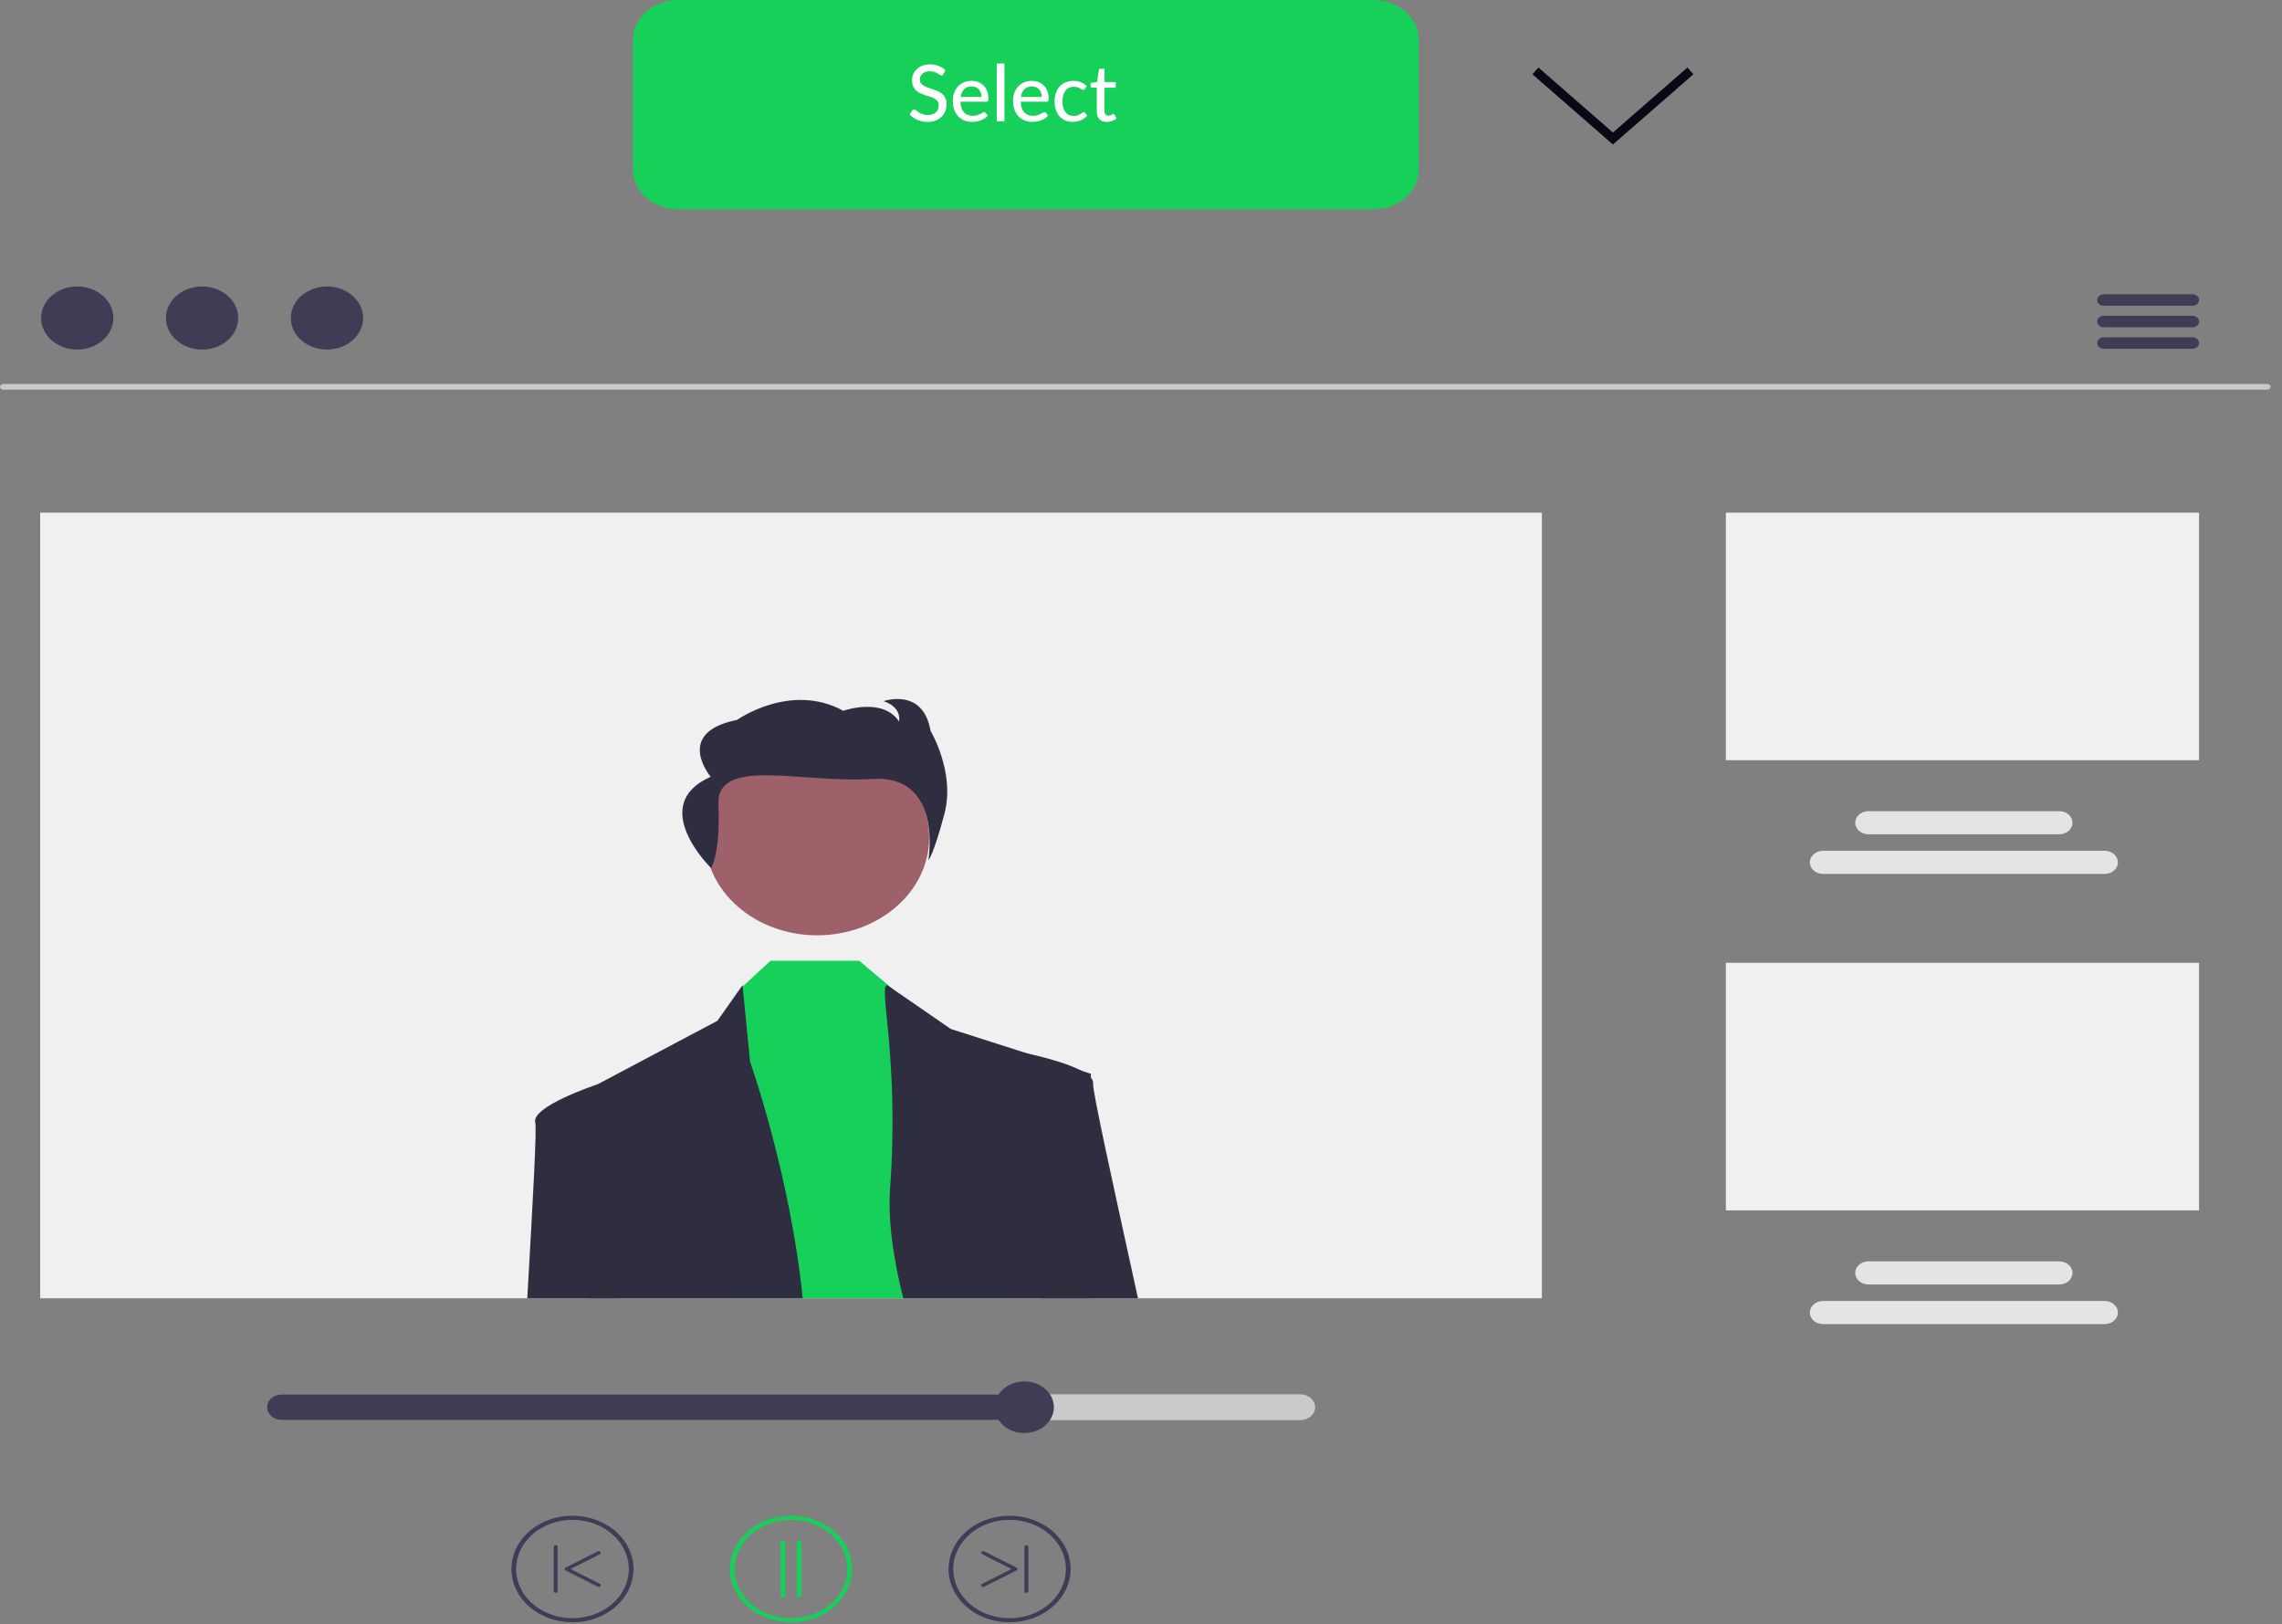 <svg width="163" height="116" viewBox="0 0 163 116" fill="none" xmlns="http://www.w3.org/2000/svg">
<rect x="0" y="0" width="163" height="116" fill="#808080" stroke="none"/>
<path d="M98.098 14.954H48.453C46.664 14.954 45.209 13.685 45.209 12.124V2.831C45.209 1.27 46.664 0 48.453 0H98.098C99.887 0 101.342 1.27 101.342 2.831V12.124C101.342 13.685 99.887 14.954 98.098 14.954Z" fill="#17D059"/>
<path d="M67.385 5.299C67.366 5.331 67.346 5.354 67.326 5.369C67.305 5.384 67.279 5.391 67.247 5.391C67.214 5.391 67.175 5.376 67.133 5.347C67.09 5.315 67.035 5.28 66.97 5.243C66.907 5.204 66.83 5.169 66.741 5.139C66.651 5.108 66.544 5.092 66.419 5.092C66.301 5.092 66.197 5.108 66.108 5.139C66.02 5.169 65.946 5.211 65.887 5.265C65.827 5.318 65.781 5.38 65.749 5.453C65.719 5.524 65.705 5.601 65.705 5.685C65.705 5.794 65.732 5.883 65.786 5.954C65.842 6.025 65.915 6.086 66.004 6.136C66.094 6.187 66.195 6.23 66.309 6.268C66.423 6.305 66.54 6.344 66.659 6.385C66.779 6.425 66.895 6.47 67.009 6.523C67.123 6.575 67.225 6.641 67.315 6.721C67.404 6.8 67.476 6.897 67.53 7.013C67.586 7.126 67.614 7.266 67.614 7.433C67.614 7.61 67.583 7.776 67.522 7.931C67.462 8.086 67.374 8.221 67.259 8.337C67.143 8.453 67 8.544 66.83 8.611C66.662 8.677 66.471 8.709 66.256 8.709C66.127 8.709 66.002 8.696 65.881 8.67C65.76 8.646 65.645 8.611 65.537 8.567C65.428 8.52 65.327 8.465 65.231 8.401C65.138 8.336 65.054 8.263 64.979 8.183L65.15 7.897C65.167 7.875 65.187 7.856 65.209 7.841C65.233 7.826 65.26 7.819 65.29 7.819C65.329 7.819 65.374 7.839 65.425 7.881C65.477 7.922 65.54 7.967 65.615 8.018C65.692 8.066 65.782 8.111 65.887 8.152C65.993 8.193 66.122 8.214 66.273 8.214C66.396 8.214 66.506 8.198 66.603 8.166C66.701 8.133 66.782 8.086 66.847 8.026C66.914 7.965 66.966 7.891 67.001 7.805C67.037 7.719 67.054 7.624 67.054 7.519C67.054 7.402 67.027 7.306 66.973 7.231C66.919 7.156 66.847 7.094 66.757 7.043C66.668 6.993 66.566 6.95 66.452 6.915C66.338 6.879 66.222 6.843 66.102 6.805C65.983 6.766 65.866 6.721 65.752 6.671C65.638 6.621 65.537 6.555 65.447 6.475C65.357 6.393 65.285 6.291 65.231 6.17C65.177 6.047 65.15 5.895 65.15 5.716C65.15 5.572 65.178 5.433 65.234 5.299C65.29 5.165 65.371 5.046 65.478 4.943C65.586 4.839 65.719 4.756 65.875 4.694C66.032 4.631 66.211 4.599 66.413 4.599C66.639 4.599 66.846 4.635 67.035 4.708C67.225 4.779 67.39 4.882 67.53 5.016L67.385 5.299ZM70.106 6.926C70.106 6.817 70.09 6.718 70.059 6.626C70.029 6.535 69.984 6.455 69.924 6.388C69.865 6.321 69.792 6.269 69.706 6.231C69.62 6.194 69.521 6.175 69.409 6.175C69.18 6.175 68.998 6.242 68.866 6.374C68.735 6.507 68.652 6.691 68.617 6.926H70.106ZM70.557 8.259C70.49 8.337 70.412 8.405 70.325 8.463C70.237 8.519 70.144 8.565 70.045 8.6C69.946 8.636 69.843 8.662 69.737 8.679C69.632 8.695 69.528 8.704 69.426 8.704C69.23 8.704 69.048 8.671 68.88 8.606C68.714 8.539 68.569 8.441 68.446 8.315C68.325 8.186 68.229 8.027 68.16 7.839C68.093 7.648 68.059 7.43 68.059 7.183C68.059 6.985 68.09 6.802 68.152 6.632C68.213 6.46 68.301 6.311 68.415 6.184C68.531 6.057 68.672 5.957 68.838 5.884C69.004 5.811 69.191 5.775 69.398 5.775C69.572 5.775 69.731 5.804 69.877 5.862C70.024 5.918 70.151 6 70.257 6.108C70.364 6.216 70.447 6.35 70.507 6.509C70.568 6.667 70.599 6.848 70.599 7.052C70.599 7.136 70.59 7.193 70.571 7.223C70.552 7.251 70.518 7.265 70.468 7.265H68.603C68.608 7.434 68.632 7.583 68.675 7.71C68.718 7.835 68.777 7.939 68.852 8.023C68.928 8.107 69.019 8.17 69.124 8.211C69.228 8.252 69.345 8.273 69.474 8.273C69.595 8.273 69.699 8.259 69.787 8.231C69.877 8.203 69.953 8.173 70.017 8.141C70.082 8.107 70.136 8.077 70.179 8.049C70.224 8.021 70.263 8.007 70.297 8.007C70.341 8.007 70.376 8.023 70.4 8.057L70.557 8.259ZM71.746 4.532V8.665H71.197V4.532H71.746ZM74.41 6.926C74.41 6.817 74.394 6.718 74.363 6.626C74.333 6.535 74.288 6.455 74.228 6.388C74.168 6.321 74.096 6.269 74.01 6.231C73.924 6.194 73.825 6.175 73.713 6.175C73.483 6.175 73.302 6.242 73.17 6.374C73.039 6.507 72.956 6.691 72.921 6.926H74.41ZM74.861 8.259C74.794 8.337 74.716 8.405 74.629 8.463C74.541 8.519 74.448 8.565 74.349 8.6C74.25 8.636 74.147 8.662 74.041 8.679C73.936 8.695 73.832 8.704 73.73 8.704C73.534 8.704 73.352 8.671 73.184 8.606C73.018 8.539 72.873 8.441 72.75 8.315C72.629 8.186 72.533 8.027 72.464 7.839C72.397 7.648 72.363 7.43 72.363 7.183C72.363 6.985 72.394 6.802 72.456 6.632C72.517 6.46 72.605 6.311 72.719 6.184C72.835 6.057 72.976 5.957 73.142 5.884C73.308 5.811 73.495 5.775 73.702 5.775C73.875 5.775 74.035 5.804 74.181 5.862C74.328 5.918 74.455 6 74.561 6.108C74.668 6.216 74.751 6.35 74.811 6.509C74.872 6.667 74.903 6.848 74.903 7.052C74.903 7.136 74.894 7.193 74.875 7.223C74.856 7.251 74.822 7.265 74.771 7.265H72.907C72.912 7.434 72.936 7.583 72.979 7.71C73.022 7.835 73.081 7.939 73.156 8.023C73.232 8.107 73.323 8.17 73.427 8.211C73.532 8.252 73.649 8.273 73.777 8.273C73.899 8.273 74.003 8.259 74.091 8.231C74.181 8.203 74.257 8.173 74.321 8.141C74.386 8.107 74.44 8.077 74.483 8.049C74.528 8.021 74.567 8.007 74.601 8.007C74.645 8.007 74.68 8.023 74.704 8.057L74.861 8.259ZM77.483 6.352C77.467 6.372 77.45 6.389 77.433 6.402C77.418 6.413 77.396 6.419 77.366 6.419C77.336 6.419 77.304 6.408 77.271 6.385C77.239 6.361 77.198 6.336 77.147 6.31C77.099 6.282 77.039 6.257 76.968 6.234C76.899 6.21 76.813 6.198 76.711 6.198C76.576 6.198 76.458 6.222 76.355 6.271C76.252 6.319 76.166 6.388 76.097 6.478C76.03 6.567 75.979 6.677 75.943 6.805C75.908 6.934 75.89 7.079 75.89 7.239C75.89 7.405 75.909 7.554 75.946 7.685C75.984 7.813 76.037 7.923 76.106 8.012C76.175 8.1 76.259 8.167 76.358 8.214C76.457 8.259 76.567 8.281 76.688 8.281C76.806 8.281 76.903 8.267 76.979 8.239C77.056 8.209 77.119 8.177 77.17 8.144C77.22 8.11 77.262 8.079 77.296 8.051C77.329 8.021 77.364 8.007 77.399 8.007C77.444 8.007 77.479 8.023 77.503 8.057L77.66 8.259C77.594 8.339 77.521 8.407 77.439 8.463C77.358 8.519 77.272 8.565 77.181 8.6C77.09 8.636 76.993 8.662 76.893 8.679C76.794 8.695 76.693 8.704 76.59 8.704C76.413 8.704 76.247 8.671 76.092 8.606C75.939 8.54 75.805 8.445 75.691 8.32C75.579 8.195 75.491 8.042 75.425 7.861C75.36 7.678 75.327 7.471 75.327 7.239C75.327 7.028 75.356 6.833 75.414 6.654C75.474 6.475 75.561 6.321 75.675 6.192C75.79 6.061 75.932 5.96 76.1 5.887C76.268 5.812 76.46 5.775 76.677 5.775C76.88 5.775 77.06 5.808 77.215 5.873C77.37 5.938 77.508 6.031 77.629 6.15L77.483 6.352ZM79.06 8.709C78.83 8.709 78.653 8.645 78.528 8.516C78.405 8.387 78.343 8.203 78.343 7.965V6.262H78.013C77.981 6.262 77.954 6.253 77.931 6.234C77.911 6.214 77.901 6.184 77.901 6.145V5.923L78.363 5.859L78.486 5.011C78.493 4.979 78.507 4.955 78.528 4.938C78.55 4.919 78.578 4.91 78.612 4.91H78.889V5.865H79.695V6.262H78.889V7.928C78.889 8.04 78.916 8.124 78.97 8.18C79.026 8.234 79.097 8.261 79.183 8.261C79.234 8.261 79.276 8.255 79.312 8.242C79.349 8.229 79.381 8.215 79.407 8.2C79.433 8.183 79.456 8.168 79.474 8.155C79.493 8.142 79.51 8.135 79.525 8.135C79.543 8.135 79.557 8.14 79.567 8.149C79.578 8.157 79.589 8.17 79.6 8.189L79.763 8.452C79.673 8.534 79.567 8.597 79.444 8.642C79.32 8.687 79.192 8.709 79.06 8.709Z" fill="white"/>
<path d="M120.744 5.063L115.208 9.893L109.673 5.063" stroke="#090814" stroke-width="0.645" stroke-miterlimit="10"/>
<path d="M161.949 27.832H0.234C0.172 27.831 0.112 27.81 0.068 27.772C0.025 27.733 0 27.681 0 27.627C0 27.573 0.025 27.521 0.068 27.483C0.112 27.445 0.172 27.423 0.234 27.423H161.949C162.012 27.423 162.071 27.445 162.115 27.483C162.159 27.521 162.183 27.573 162.183 27.627C162.183 27.681 162.159 27.733 162.115 27.772C162.071 27.81 162.012 27.831 161.949 27.832Z" fill="#CACACA"/>
<path d="M5.516 24.966C6.942 24.966 8.098 23.958 8.098 22.714C8.098 21.47 6.942 20.461 5.516 20.461C4.09 20.461 2.935 21.47 2.935 22.714C2.935 23.958 4.09 24.966 5.516 24.966Z" fill="#3F3D56"/>
<path d="M14.435 24.966C15.861 24.966 17.017 23.958 17.017 22.714C17.017 21.47 15.861 20.461 14.435 20.461C13.009 20.461 11.854 21.47 11.854 22.714C11.854 23.958 13.009 24.966 14.435 24.966Z" fill="#3F3D56"/>
<path d="M23.355 24.966C24.781 24.966 25.937 23.958 25.937 22.714C25.937 21.47 24.781 20.461 23.355 20.461C21.929 20.461 20.773 21.47 20.773 22.714C20.773 23.958 21.929 24.966 23.355 24.966Z" fill="#3F3D56"/>
<path d="M156.605 21.838H150.268C150.144 21.838 150.024 21.795 149.936 21.718C149.848 21.642 149.799 21.538 149.799 21.429C149.799 21.32 149.848 21.216 149.936 21.139C150.024 21.062 150.144 21.019 150.268 21.019H156.605C156.73 21.019 156.849 21.062 156.937 21.139C157.025 21.216 157.075 21.32 157.075 21.429C157.075 21.538 157.025 21.642 156.937 21.718C156.849 21.795 156.73 21.838 156.605 21.838Z" fill="#3F3D56"/>
<path d="M156.605 23.375H150.268C150.144 23.375 150.024 23.332 149.936 23.255C149.848 23.178 149.799 23.074 149.799 22.965C149.799 22.857 149.848 22.752 149.936 22.676C150.024 22.599 150.144 22.556 150.268 22.556H156.605C156.73 22.556 156.849 22.599 156.937 22.676C157.025 22.752 157.075 22.857 157.075 22.965C157.075 23.074 157.025 23.178 156.937 23.255C156.849 23.332 156.73 23.375 156.605 23.375Z" fill="#3F3D56"/>
<path d="M156.605 24.909H150.268C150.144 24.909 150.024 24.866 149.936 24.789C149.848 24.712 149.799 24.608 149.799 24.499C149.799 24.391 149.848 24.287 149.936 24.21C150.024 24.133 150.144 24.09 150.268 24.09H156.605C156.729 24.09 156.848 24.134 156.936 24.21C157.024 24.287 157.073 24.391 157.073 24.499C157.073 24.608 157.024 24.712 156.936 24.788C156.848 24.865 156.729 24.909 156.605 24.909Z" fill="#3F3D56"/>
<path d="M110.133 36.615H2.87V92.728H110.133V36.615Z" fill="#F0F0F0"/>
<path d="M157.075 36.615H123.277V54.296H157.075V36.615Z" fill="#F0F0F0"/>
<path d="M150.332 62.417H130.222C129.97 62.417 129.729 62.33 129.552 62.175C129.374 62.02 129.274 61.81 129.274 61.591C129.274 61.372 129.374 61.161 129.552 61.007C129.729 60.852 129.97 60.764 130.222 60.764H150.332C150.583 60.764 150.824 60.852 151.001 61.007C151.179 61.161 151.279 61.372 151.279 61.591C151.279 61.81 151.179 62.02 151.001 62.175C150.824 62.33 150.583 62.417 150.332 62.417Z" fill="#E4E4E4"/>
<path d="M147.09 59.588H133.465C133.213 59.588 132.972 59.501 132.795 59.346C132.617 59.191 132.517 58.98 132.517 58.761C132.517 58.542 132.617 58.332 132.795 58.177C132.972 58.022 133.213 57.935 133.465 57.935H147.09C147.341 57.935 147.582 58.022 147.76 58.177C147.937 58.332 148.037 58.542 148.037 58.761C148.037 58.98 147.937 59.191 147.76 59.346C147.582 59.501 147.341 59.588 147.09 59.588Z" fill="#E4E4E4"/>
<path d="M157.075 68.766H123.277V86.447H157.075V68.766Z" fill="#F0F0F0"/>
<path d="M150.332 94.571H130.222C129.97 94.571 129.729 94.484 129.552 94.329C129.374 94.174 129.274 93.964 129.274 93.744C129.274 93.525 129.374 93.315 129.552 93.16C129.729 93.005 129.97 92.918 130.222 92.918H150.332C150.583 92.918 150.824 93.005 151.001 93.16C151.179 93.315 151.279 93.525 151.279 93.744C151.279 93.964 151.179 94.174 151.001 94.329C150.824 94.484 150.583 94.571 150.332 94.571Z" fill="#E4E4E4"/>
<path d="M147.09 91.741H133.465C133.213 91.741 132.972 91.654 132.795 91.499C132.617 91.344 132.517 91.134 132.517 90.915C132.517 90.696 132.617 90.485 132.795 90.33C132.972 90.175 133.213 90.088 133.465 90.088H147.09C147.341 90.089 147.581 90.176 147.758 90.331C147.936 90.486 148.035 90.696 148.035 90.915C148.035 91.134 147.936 91.344 147.758 91.499C147.581 91.654 147.341 91.741 147.09 91.741Z" fill="#E4E4E4"/>
<path d="M58.366 66.802C62.786 66.802 66.37 63.675 66.37 59.818C66.37 55.961 62.786 52.834 58.366 52.834C53.945 52.834 50.361 55.961 50.361 59.818C50.361 63.675 53.945 66.802 58.366 66.802Z" fill="#9E616A"/>
<path d="M71.851 92.727H51.781L52.908 70.583L53.046 70.456L55.039 68.621H61.376L63.728 70.607L63.913 70.765L68.918 74.949L71.851 92.727Z" fill="#17D059"/>
<path d="M57.337 92.726H42.083C41.982 84.252 41.902 77.858 41.902 77.858L42.682 77.445L42.686 77.443L51.242 72.91L53.037 70.365L53.047 70.455L53.575 75.821C53.575 75.821 56.445 83.912 57.337 92.726Z" fill="#2F2E41"/>
<path d="M78.092 92.726H64.519C63.793 89.855 63.416 87.121 63.58 84.842C64.246 75.53 62.709 70.365 63.376 70.365L63.728 70.607L67.915 73.492L73.428 75.255L77.254 76.48L77.921 76.693V76.974C77.923 78.383 77.939 84.926 78.092 92.726Z" fill="#2F2E41"/>
<path d="M50.792 62.002C50.792 62.002 51.472 60.96 51.314 57.479C51.156 53.998 57.232 55.966 62.308 55.634C67.385 55.302 66.31 61.446 66.31 61.446C66.31 61.446 66.677 61.081 67.461 58.116C68.245 55.151 66.465 52.195 66.465 52.195C65.94 49.08 63.114 50.078 63.114 50.078C64.475 50.54 64.214 51.529 64.214 51.529C63.062 49.767 60.236 50.765 60.236 50.765C56.467 48.702 52.647 51.419 52.647 51.419C48.094 52.321 50.764 55.48 50.764 55.48C46.185 57.499 50.792 62.002 50.792 62.002Z" fill="#2F2E41"/>
<path d="M37.663 92.727C38.053 85.93 38.351 80.597 38.234 80.186C37.905 79.041 42.541 77.491 42.681 77.446L42.684 77.444H42.686L43.571 77.859L44.219 92.727H37.663Z" fill="#2F2E41"/>
<path d="M81.284 92.727H74.396L72.424 75.736L73.236 75.218C73.236 75.218 73.307 75.232 73.429 75.256C74.06 75.394 76.097 75.859 77.254 76.481C77.51 76.607 77.737 76.775 77.921 76.975C78.034 77.092 78.09 77.243 78.078 77.397C78.02 77.878 79.522 84.681 81.284 92.727Z" fill="#2F2E41"/>
<path d="M92.881 99.586H20.121C19.841 99.587 19.573 99.684 19.375 99.857C19.177 100.029 19.066 100.264 19.066 100.508C19.066 100.752 19.177 100.986 19.375 101.159C19.573 101.332 19.841 101.429 20.121 101.429H92.881C93.02 101.429 93.157 101.406 93.286 101.36C93.414 101.313 93.531 101.246 93.629 101.16C93.727 101.074 93.805 100.973 93.859 100.861C93.912 100.749 93.939 100.629 93.939 100.508C93.939 100.387 93.912 100.267 93.859 100.155C93.805 100.043 93.727 99.941 93.629 99.856C93.531 99.77 93.414 99.702 93.286 99.656C93.157 99.61 93.02 99.586 92.881 99.586Z" fill="#CACACA"/>
<path d="M73.165 99.586V101.429H20.121C19.841 101.429 19.573 101.332 19.375 101.159C19.177 100.986 19.066 100.752 19.066 100.508C19.066 100.264 19.177 100.029 19.375 99.857C19.573 99.684 19.841 99.587 20.121 99.586H73.165Z" fill="#3F3D56"/>
<path d="M73.166 102.352C74.333 102.352 75.278 101.526 75.278 100.508C75.278 99.49 74.333 98.665 73.166 98.665C71.999 98.665 71.054 99.49 71.054 100.508C71.054 101.526 71.999 102.352 73.166 102.352Z" fill="#3F3D56"/>
<path d="M56.501 115.868C55.639 115.868 54.795 115.645 54.078 115.227C53.361 114.809 52.802 114.215 52.472 113.519C52.142 112.824 52.056 112.059 52.224 111.321C52.392 110.583 52.808 109.905 53.418 109.373C54.027 108.841 54.804 108.479 55.65 108.332C56.496 108.185 57.373 108.26 58.17 108.548C58.966 108.836 59.647 109.324 60.127 109.95C60.606 110.575 60.861 111.311 60.861 112.063C60.86 113.072 60.4 114.039 59.583 114.752C58.765 115.466 57.657 115.867 56.501 115.868ZM56.501 108.551C55.705 108.551 54.927 108.757 54.265 109.143C53.603 109.529 53.087 110.078 52.782 110.719C52.478 111.361 52.398 112.067 52.553 112.749C52.709 113.43 53.092 114.056 53.655 114.547C54.218 115.038 54.935 115.372 55.716 115.508C56.496 115.643 57.306 115.574 58.041 115.308C58.777 115.042 59.405 114.592 59.848 114.015C60.29 113.437 60.526 112.758 60.526 112.063C60.525 111.132 60.1 110.24 59.346 109.581C58.591 108.923 57.568 108.553 56.501 108.551Z" fill="#17D059"/>
<path d="M55.926 114.113C55.881 114.113 55.839 114.098 55.807 114.071C55.776 114.043 55.758 114.006 55.758 113.967V110.162C55.758 110.143 55.762 110.124 55.77 110.106C55.779 110.088 55.791 110.072 55.807 110.058C55.822 110.044 55.841 110.033 55.861 110.026C55.882 110.018 55.904 110.015 55.926 110.015C55.948 110.015 55.97 110.018 55.99 110.026C56.011 110.033 56.029 110.044 56.045 110.058C56.061 110.072 56.073 110.088 56.081 110.106C56.09 110.124 56.094 110.143 56.093 110.162V113.967C56.093 114.006 56.076 114.043 56.044 114.071C56.013 114.098 55.97 114.113 55.926 114.113Z" fill="#17D059"/>
<path d="M57.077 114.113C57.032 114.113 56.99 114.098 56.958 114.07C56.927 114.043 56.909 114.006 56.909 113.967V110.162C56.909 110.143 56.913 110.124 56.922 110.106C56.93 110.088 56.942 110.072 56.958 110.058C56.973 110.044 56.992 110.033 57.012 110.026C57.033 110.018 57.055 110.015 57.077 110.015C57.099 110.015 57.121 110.018 57.141 110.026C57.162 110.033 57.18 110.044 57.196 110.058C57.212 110.072 57.224 110.088 57.232 110.106C57.241 110.124 57.245 110.143 57.245 110.162V113.967C57.245 114.006 57.227 114.043 57.196 114.07C57.164 114.098 57.121 114.113 57.077 114.113Z" fill="#17D059"/>
<path d="M36.529 112.063C36.529 111.311 36.785 110.575 37.264 109.95C37.743 109.324 38.424 108.836 39.221 108.548C40.018 108.26 40.895 108.185 41.74 108.332C42.586 108.479 43.363 108.841 43.973 109.373C44.583 109.905 44.998 110.583 45.167 111.321C45.335 112.059 45.248 112.824 44.918 113.519C44.588 114.215 44.029 114.809 43.312 115.227C42.595 115.645 41.752 115.868 40.89 115.868C39.734 115.867 38.625 115.466 37.808 114.752C36.99 114.039 36.531 113.072 36.529 112.063ZM36.865 112.063C36.865 112.758 37.101 113.437 37.543 114.015C37.985 114.592 38.614 115.042 39.349 115.308C40.085 115.574 40.894 115.644 41.675 115.508C42.456 115.372 43.173 115.038 43.736 114.547C44.299 114.056 44.682 113.43 44.838 112.749C44.993 112.067 44.913 111.361 44.608 110.719C44.304 110.078 43.788 109.529 43.126 109.143C42.464 108.757 41.686 108.551 40.89 108.551C39.823 108.553 38.8 108.923 38.045 109.581C37.29 110.24 36.866 111.132 36.865 112.063Z" fill="#3F3D56"/>
<path d="M42.774 113.345C42.804 113.345 42.834 113.336 42.859 113.32C42.883 113.304 42.901 113.281 42.908 113.255C42.916 113.229 42.914 113.201 42.903 113.177C42.891 113.152 42.87 113.131 42.843 113.118L40.751 112.064L42.843 111.01C42.876 110.994 42.899 110.967 42.908 110.936C42.918 110.905 42.913 110.872 42.895 110.844C42.876 110.816 42.846 110.795 42.81 110.787C42.774 110.779 42.736 110.783 42.704 110.799L40.403 111.959C40.382 111.969 40.364 111.985 40.352 112.003C40.339 112.022 40.333 112.043 40.333 112.064C40.333 112.085 40.339 112.106 40.352 112.125C40.364 112.143 40.382 112.159 40.403 112.169L42.704 113.329C42.725 113.339 42.749 113.345 42.774 113.345Z" fill="#3F3D56"/>
<path d="M39.687 113.768C39.724 113.768 39.76 113.755 39.786 113.732C39.812 113.709 39.827 113.679 39.827 113.646V110.482C39.827 110.45 39.812 110.419 39.786 110.396C39.76 110.373 39.724 110.361 39.687 110.361C39.65 110.361 39.615 110.373 39.589 110.396C39.562 110.419 39.548 110.45 39.548 110.482V113.646C39.548 113.679 39.562 113.709 39.589 113.732C39.615 113.755 39.65 113.768 39.687 113.768Z" fill="#3F3D56"/>
<path d="M72.112 115.868C71.25 115.868 70.407 115.645 69.69 115.227C68.973 114.809 68.414 114.215 68.084 113.519C67.754 112.824 67.668 112.059 67.836 111.321C68.004 110.583 68.419 109.905 69.029 109.373C69.639 108.841 70.416 108.479 71.262 108.332C72.108 108.185 72.984 108.26 73.781 108.548C74.578 108.836 75.259 109.324 75.738 109.95C76.217 110.575 76.473 111.311 76.473 112.063C76.472 113.072 76.012 114.039 75.194 114.752C74.377 115.466 73.269 115.867 72.112 115.868ZM72.112 108.551C71.316 108.551 70.538 108.757 69.876 109.143C69.214 109.529 68.698 110.078 68.394 110.719C68.089 111.361 68.009 112.067 68.165 112.749C68.32 113.43 68.703 114.056 69.266 114.547C69.829 115.038 70.546 115.372 71.327 115.508C72.108 115.643 72.917 115.574 73.653 115.308C74.388 115.042 75.017 114.592 75.459 114.015C75.901 113.437 76.138 112.758 76.138 112.063C76.136 111.132 75.712 110.24 74.957 109.581C74.203 108.923 73.18 108.553 72.112 108.551Z" fill="#3F3D56"/>
<path d="M70.229 113.345C70.199 113.345 70.169 113.336 70.144 113.32C70.12 113.303 70.103 113.28 70.095 113.255C70.087 113.229 70.089 113.201 70.1 113.176C70.112 113.152 70.133 113.131 70.16 113.118L72.252 112.064L70.16 111.01C70.128 110.994 70.104 110.967 70.095 110.936C70.085 110.905 70.091 110.872 70.109 110.844C70.127 110.816 70.158 110.796 70.193 110.787C70.229 110.779 70.267 110.783 70.299 110.799L72.6 111.958C72.621 111.969 72.639 111.984 72.651 112.003C72.664 112.021 72.67 112.042 72.67 112.064C72.67 112.085 72.664 112.106 72.651 112.125C72.639 112.143 72.621 112.158 72.6 112.169L70.299 113.328C70.278 113.339 70.254 113.345 70.229 113.345Z" fill="#3F3D56"/>
<path d="M73.316 113.768C73.278 113.768 73.243 113.755 73.217 113.732C73.191 113.709 73.176 113.679 73.176 113.646V110.482C73.176 110.45 73.191 110.419 73.217 110.396C73.243 110.373 73.278 110.361 73.316 110.361C73.353 110.361 73.388 110.373 73.414 110.396C73.44 110.419 73.455 110.45 73.455 110.482V113.646C73.455 113.679 73.44 113.709 73.414 113.732C73.388 113.755 73.353 113.768 73.316 113.768Z" fill="#3F3D56"/>
</svg>
